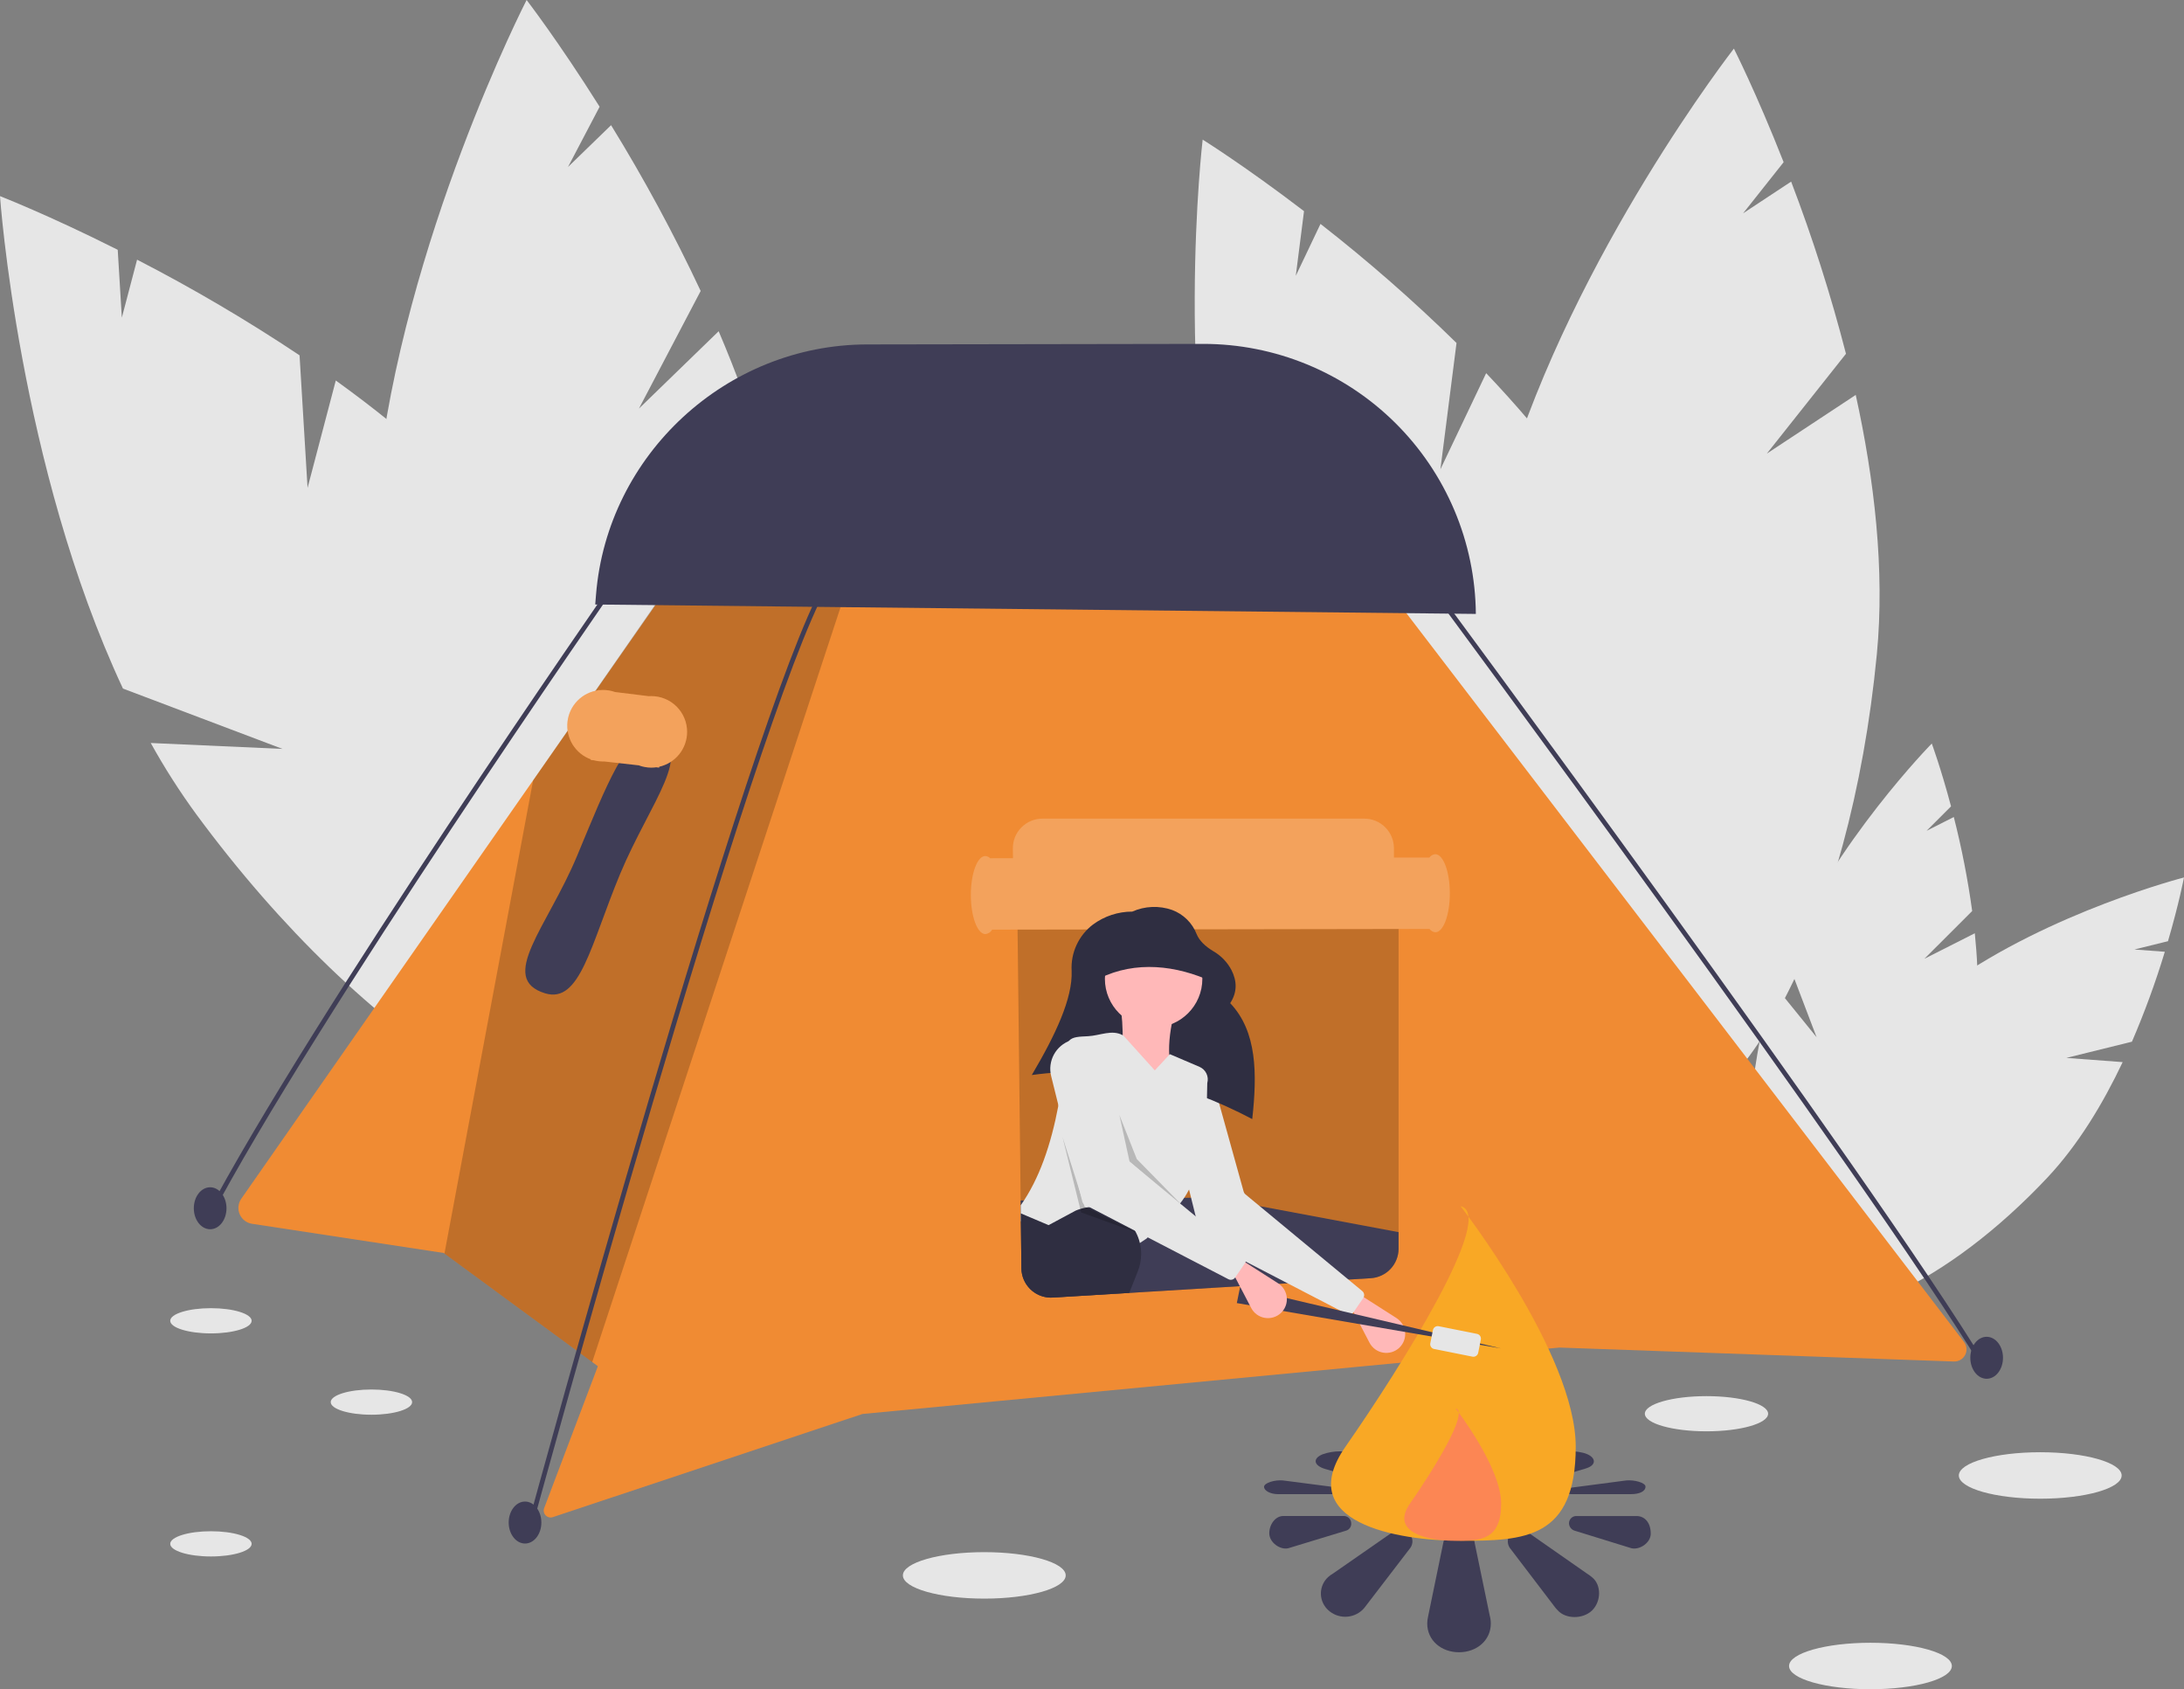 <svg width="547" height="423" viewBox="0 0 547 423" fill="none" xmlns="http://www.w3.org/2000/svg">
<rect x="0" y="0" width="547" height="423" fill="#808080" stroke="none"/>
<g clip-path="url(#clip0)">
<path d="M481.987 240.08L493.949 228.126C492.859 220.201 491.322 212.344 489.346 204.592L482.529 208.039L488.654 201.919C486.115 192.358 483.828 186.187 483.828 186.187C483.828 186.187 459.722 210.708 447.262 239.463L454.982 259.733L444.42 246.702C443.215 250.105 442.226 253.579 441.458 257.106C433.835 292.686 439.289 324.016 453.641 327.084C467.992 330.151 485.806 303.795 493.429 268.215C495.792 257.184 495.766 245.11 494.607 233.699L481.987 240.08Z" fill="#E6E6E6"/>
<path d="M517.533 264.909L533.96 260.851C537.128 253.505 539.878 245.986 542.199 238.33L534.579 237.761L542.989 235.683C545.764 226.188 547 219.725 547 219.725C547 219.725 513.674 228.27 488.127 246.453L484.245 267.791L481.947 251.183C479.155 253.473 476.51 255.937 474.027 258.559C449.089 285.082 437.544 314.718 448.242 324.753C458.94 334.789 487.829 321.423 512.768 294.901C520.499 286.679 526.726 276.33 531.639 265.962L517.533 264.909Z" fill="#E6E6E6"/>
<path d="M360.762 117.519L364.797 85.884C354.011 75.314 342.636 65.359 330.727 56.068L324.537 69.073L326.603 52.876C311.763 41.534 301.217 34.961 301.217 34.961C301.217 34.961 293.581 99.356 308.222 156.64L343.174 177.992L312.348 170.723C314.483 177.19 317.023 183.517 319.953 189.665C349.701 251.558 394.055 292.028 419.019 280.058C443.984 268.087 440.107 208.209 410.359 146.316C401.136 127.128 387.142 109.138 372.222 93.443L360.762 117.519Z" fill="#E6E6E6"/>
<path d="M442.514 113.586L462.339 88.589C458.576 73.972 453.991 59.577 448.604 45.475L436.575 53.412L446.725 40.614C439.892 23.242 434.265 12.171 434.265 12.171C434.265 12.171 394.403 63.354 377.291 119.95L396.162 156.274L373.535 134.136C372.016 140.775 370.916 147.502 370.243 154.278C363.678 222.62 380.703 280.163 408.269 282.805C435.835 285.447 463.503 232.186 470.068 163.844C472.103 142.658 469.434 120.032 464.784 98.893L442.514 113.586Z" fill="#E6E6E6"/>
<path d="M77.031 122.168L75.026 88.975C61.923 80.233 48.337 72.237 34.332 65.024L30.514 79.547L29.487 62.552C12.081 53.804 0 49.112 0 49.112C0 49.112 4.676 116.568 30.794 172.423L70.749 187.532L37.755 186.053C41.198 192.266 45.028 198.256 49.223 203.988C91.715 261.641 145.013 294.517 168.268 277.418C191.522 260.319 175.927 199.721 133.436 142.068C120.263 124.195 102.433 108.473 84.1 95.282L77.031 122.168Z" fill="#E6E6E6"/>
<path d="M160.028 102.309L175.489 72.859C168.796 58.611 161.304 44.751 153.049 31.346L142.264 41.807L150.18 26.729C139.807 10.254 131.893 0 131.893 0C131.893 0 100.986 60.159 94.439 121.459L120.824 155.02L93.344 136.72C93.076 143.816 93.255 150.921 93.88 157.994C100.419 229.286 129.03 284.946 157.786 282.315C186.542 279.683 204.553 219.757 198.014 148.466C195.987 126.365 188.86 103.7 179.993 82.943L160.028 102.309Z" fill="#E6E6E6"/>
<path d="M246.524 400.308C257.785 400.308 266.913 397.703 266.913 394.489C266.913 391.276 257.785 388.671 246.524 388.671C235.264 388.671 226.136 391.276 226.136 394.489C226.136 397.703 235.264 400.308 246.524 400.308Z" fill="#E6E6E6"/>
<path d="M468.47 423C479.73 423 488.858 420.395 488.858 417.182C488.858 413.968 479.73 411.363 468.47 411.363C457.209 411.363 448.081 413.968 448.081 417.182C448.081 420.395 457.209 423 468.47 423Z" fill="#E6E6E6"/>
<path d="M510.994 375.289C522.254 375.289 531.383 372.684 531.383 369.471C531.383 366.257 522.254 363.652 510.994 363.652C499.734 363.652 490.605 366.257 490.605 369.471C490.605 372.684 499.734 375.289 510.994 375.289Z" fill="#E6E6E6"/>
<path d="M427.401 358.415C435.927 358.415 442.838 356.443 442.838 354.01C442.838 351.577 435.927 349.604 427.401 349.604C418.875 349.604 411.964 351.577 411.964 354.01C411.964 356.443 418.875 358.415 427.401 358.415Z" fill="#E6E6E6"/>
<path d="M93.026 354.26C98.656 354.26 103.221 352.845 103.221 351.101C103.221 349.357 98.656 347.942 93.026 347.942C87.396 347.942 82.832 349.357 82.832 351.101C82.832 352.845 87.396 354.26 93.026 354.26Z" fill="#E6E6E6"/>
<path d="M52.832 389.752C58.462 389.752 63.026 388.338 63.026 386.593C63.026 384.849 58.462 383.435 52.832 383.435C47.202 383.435 42.638 384.849 42.638 386.593C42.638 388.338 47.202 389.752 52.832 389.752Z" fill="#E6E6E6"/>
<path d="M52.832 333.895C58.462 333.895 63.026 332.481 63.026 330.737C63.026 328.992 58.462 327.578 52.832 327.578C47.202 327.578 42.638 328.992 42.638 330.737C42.638 332.481 47.202 333.895 52.832 333.895Z" fill="#E6E6E6"/>
<path d="M489.366 340.933L390.592 337.442L338.501 342.406L249.508 350.883L216.018 354.071L138.459 379.905C138.148 380.009 137.814 380.022 137.495 379.944C137.176 379.865 136.886 379.698 136.659 379.462C136.432 379.226 136.276 378.93 136.21 378.609C136.144 378.288 136.171 377.954 136.287 377.648L136.292 377.642L149.743 342.109L148.328 341.067L111.313 313.901L111.115 313.756L63.12 306.448C62.445 306.344 61.806 306.07 61.266 305.652C60.726 305.234 60.301 304.685 60.032 304.058C59.762 303.43 59.657 302.744 59.727 302.065C59.797 301.386 60.038 300.735 60.429 300.175L133.525 195.409L171.938 140.366L176.103 134.391L335.892 132.186L491.9 336.034C492.251 336.493 492.465 337.043 492.515 337.618C492.566 338.194 492.452 338.772 492.187 339.286C491.921 339.799 491.515 340.227 491.016 340.518C490.516 340.81 489.944 340.954 489.366 340.933V340.933Z" fill="#F08B33"/>
<path opacity="0.2" d="M213.534 142.893L148.327 341.068L111.316 313.902L133.527 195.41L171.828 140.235L171.937 140.364L213.534 142.893Z" fill="black"/>
<path d="M155.328 218.811C147.929 236.577 145.309 251.416 136.533 248.736C124.518 245.067 137.133 232.091 144.532 214.326C151.931 196.56 157.159 182.932 163.327 184.4C174.826 187.138 162.726 201.045 155.328 218.811Z" fill="#3F3D56"/>
<path d="M172.091 183.25C172.089 182.074 171.856 180.91 171.403 179.825C170.951 178.739 170.289 177.753 169.456 176.923C168.622 176.093 167.633 175.435 166.544 174.987C165.456 174.539 164.29 174.309 163.113 174.311C162.911 174.311 162.711 174.321 162.512 174.334L154.053 173.292C153.082 172.947 152.059 172.771 151.029 172.773C150.744 172.774 150.463 172.789 150.185 172.816L149.859 172.775L149.851 172.855C147.865 173.121 146.027 174.044 144.628 175.475C143.229 176.907 142.35 178.766 142.132 180.754C141.914 182.743 142.369 184.747 143.425 186.447C144.481 188.148 146.076 189.446 147.957 190.135L147.939 190.296L148.771 190.389C149.517 190.584 150.286 190.681 151.057 190.68C151.143 190.68 151.228 190.676 151.313 190.673L159.96 191.641C160.976 192.025 162.055 192.22 163.142 192.218C163.547 192.216 163.952 192.188 164.353 192.132L165.09 192.215L165.095 191.999C167.083 191.552 168.859 190.442 170.131 188.851C171.403 187.261 172.094 185.285 172.091 183.25V183.25Z" fill="#F08B33"/>
<path opacity="0.2" d="M172.091 183.25C172.089 182.074 171.856 180.91 171.403 179.825C170.951 178.739 170.289 177.753 169.456 176.923C168.622 176.093 167.633 175.435 166.544 174.987C165.456 174.539 164.29 174.309 163.113 174.311C162.911 174.311 162.711 174.321 162.512 174.334L154.053 173.292C153.082 172.947 152.059 172.771 151.029 172.773C150.744 172.774 150.463 172.789 150.185 172.816L149.859 172.775L149.851 172.855C147.865 173.121 146.027 174.044 144.628 175.475C143.229 176.907 142.35 178.766 142.132 180.754C141.914 182.743 142.369 184.747 143.425 186.447C144.481 188.148 146.076 189.446 147.957 190.135L147.939 190.296L148.771 190.389C149.517 190.584 150.286 190.681 151.057 190.68C151.143 190.68 151.228 190.676 151.313 190.673L159.96 191.641C160.976 192.025 162.055 192.22 163.142 192.218C163.547 192.216 163.952 192.188 164.353 192.132L165.09 192.215L165.095 191.999C167.083 191.552 168.859 190.442 170.131 188.851C171.403 187.261 172.094 185.285 172.091 183.25V183.25Z" fill="white"/>
<path d="M52.378 305.557L51.343 305.014C77.862 254.528 152.869 146.659 153.624 145.575L154.584 146.242C153.83 147.325 78.864 255.135 52.378 305.557Z" fill="#3F3D56"/>
<path d="M133.611 381.216L132.483 380.909C133.03 378.903 187.35 179.888 206.21 146.316L207.229 146.888C188.439 180.335 134.158 379.211 133.611 381.216Z" fill="#3F3D56"/>
<path d="M496.498 342.633C467.539 294.984 358.177 147.414 357.075 145.929L358.015 145.234C359.117 146.72 468.51 294.333 497.497 342.027L496.498 342.633Z" fill="#3F3D56"/>
<path d="M131.506 386.513C133.766 386.51 135.594 384.154 135.589 381.252C135.585 378.349 133.749 376 131.489 376.003C129.229 376.007 127.4 378.363 127.405 381.265C127.41 384.167 129.246 386.517 131.506 386.513Z" fill="#3F3D56"/>
<path d="M52.643 307.814C54.903 307.811 56.732 305.455 56.727 302.553C56.722 299.65 54.886 297.3 52.626 297.304C50.366 297.308 48.538 299.663 48.543 302.566C48.547 305.468 50.383 307.818 52.643 307.814Z" fill="#3F3D56"/>
<path d="M497.582 345.255C499.842 345.251 501.67 342.895 501.666 339.993C501.661 337.091 499.825 334.741 497.565 334.744C495.305 334.748 493.476 337.104 493.481 340.006C493.486 342.909 495.322 345.258 497.582 345.255Z" fill="#3F3D56"/>
<path d="M149.079 151.372L369.639 153.732C369.485 135.74 362.22 118.537 349.425 105.872C336.629 93.206 319.341 86.104 301.327 86.113L217.154 86.249C181.946 86.305 152.134 113.806 149.284 148.856L149.079 151.372Z" fill="#3F3D56"/>
<path opacity="0.2" d="M342.871 224.192H262.26C261.279 224.191 260.307 224.385 259.401 224.763C258.495 225.14 257.673 225.693 256.983 226.391C256.293 227.088 255.749 227.915 255.382 228.824C255.015 229.733 254.832 230.706 254.844 231.687L254.914 237.575L255.631 300.612L255.642 301.828L255.666 303.835L255.689 305.796L255.823 317.613C255.845 319.536 256.614 321.375 257.969 322.742C259.323 324.109 261.156 324.897 263.081 324.939C263.279 324.939 263.483 324.933 263.687 324.921L282.829 323.757L310.523 322.07L320.298 321.477L322.476 321.343L337.71 320.418H337.716L343.32 320.074C345.205 319.958 346.974 319.128 348.268 317.754C349.563 316.38 350.284 314.565 350.287 312.679V231.599C350.285 229.635 349.503 227.753 348.112 226.364C346.722 224.976 344.837 224.194 342.871 224.192V224.192Z" fill="black"/>
<path d="M359.471 213.897C359.18 213.921 358.897 214.008 358.643 214.153C358.389 214.298 358.171 214.498 358.004 214.738L349.122 214.752V212.399C349.12 210.435 348.338 208.553 346.947 207.164C345.557 205.775 343.672 204.994 341.706 204.992H261.095C260.114 204.991 259.142 205.185 258.236 205.563C257.33 205.94 256.508 206.493 255.818 207.19C255.128 207.888 254.584 208.715 254.217 209.624C253.85 210.533 253.667 211.506 253.679 212.486L253.708 214.905L247.98 214.914C247.666 214.58 247.235 214.381 246.777 214.358C244.769 214.361 243.149 218.74 243.157 224.139C243.166 229.538 244.801 233.912 246.808 233.909C247.158 233.871 247.494 233.749 247.786 233.554C248.079 233.36 248.321 233.097 248.491 232.789L358.033 232.613C358.201 232.852 358.42 233.051 358.674 233.196C358.928 233.34 359.211 233.427 359.503 233.449C361.51 233.446 363.131 229.066 363.122 223.667C363.114 218.268 361.479 213.894 359.471 213.897Z" fill="#F08B33"/>
<path opacity="0.2" d="M359.47 213.897C359.179 213.921 358.896 214.008 358.642 214.153C358.389 214.298 358.17 214.498 358.003 214.738L349.121 214.752V212.399C349.119 210.435 348.337 208.553 346.946 207.164C345.556 205.775 343.671 204.994 341.705 204.992H261.094C260.113 204.991 259.141 205.185 258.235 205.563C257.329 205.94 256.507 206.493 255.817 207.191C255.128 207.888 254.583 208.715 254.216 209.624C253.849 210.533 253.666 211.506 253.678 212.486L253.707 214.905L247.979 214.914C247.665 214.58 247.234 214.381 246.776 214.358C244.768 214.361 243.148 218.74 243.156 224.139C243.165 229.538 244.8 233.912 246.807 233.909C247.157 233.871 247.493 233.749 247.786 233.554C248.078 233.36 248.32 233.097 248.49 232.789L358.032 232.613C358.2 232.852 358.419 233.051 358.673 233.196C358.927 233.34 359.21 233.427 359.502 233.449C361.509 233.446 363.13 229.066 363.121 223.667C363.113 218.268 361.478 213.894 359.47 213.897Z" fill="white"/>
<path d="M350.447 337.503C349.913 338.002 349.271 338.371 348.571 338.58C347.871 338.79 347.132 338.835 346.412 338.712C345.691 338.589 345.009 338.301 344.419 337.871C343.828 337.441 343.345 336.881 343.008 336.233L338.625 327.829L340.369 324.056L349.764 330.061C350.372 330.45 350.883 330.972 351.258 331.588C351.633 332.204 351.862 332.898 351.928 333.616C351.994 334.334 351.895 335.057 351.638 335.731C351.381 336.405 350.974 337.011 350.447 337.503Z" fill="#FFB8B8"/>
<path d="M369.378 386.538C369.273 385.567 368.81 384.67 368.078 384.022C367.347 383.374 366.399 383.023 365.422 383.037C364.531 383.03 363.664 383.323 362.96 383.869C362.257 384.414 361.757 385.179 361.54 386.042V386.042L357.659 404.867C357.531 405.417 357.464 405.98 357.461 406.545C357.461 410.79 361.018 413.74 365.422 413.74C369.825 413.74 373.385 410.79 373.385 406.545C373.382 405.865 373.29 405.188 373.109 404.532L369.378 386.538Z" fill="#3F3D56"/>
<path d="M398.736 394.959C398.341 394.613 397.917 394.303 397.467 394.032L382.64 383.683C381.196 382.777 379.654 382.803 378.535 383.896C378.046 384.36 377.736 384.981 377.658 385.65C377.58 386.32 377.739 386.995 378.108 387.559L389.304 402.256C389.56 402.612 389.845 402.947 390.157 403.255C392.098 405.421 396.401 405.541 398.766 403.255C401.099 400.931 401.071 396.791 398.736 394.959Z" fill="#3F3D56"/>
<path d="M409.879 379.626H394.862C394.38 379.608 393.911 379.78 393.557 380.106C393.202 380.432 392.99 380.884 392.968 381.364C392.96 381.808 393.102 382.241 393.369 382.594C393.636 382.948 394.015 383.202 394.444 383.316L408.61 387.693C410.668 388.172 413.44 386.34 413.44 384.052C413.44 381.143 411.82 379.626 409.879 379.626Z" fill="#3F3D56"/>
<path d="M338.422 381.357C338.406 381.11 338.341 380.868 338.231 380.646C338.12 380.425 337.967 380.227 337.779 380.065C337.592 379.903 337.374 379.78 337.138 379.704C336.902 379.627 336.653 379.598 336.406 379.619H321.389C319.497 379.619 317.902 381.659 317.902 383.947C317.902 386.235 320.594 388.173 322.658 387.694L337.038 383.316C337.469 383.216 337.848 382.961 338.103 382.6C338.359 382.239 338.472 381.796 338.422 381.357Z" fill="#3F3D56"/>
<path d="M348.728 383.699L333.897 394.004C333.436 394.263 333.007 394.574 332.617 394.931C331.527 395.944 330.884 397.348 330.83 398.834C330.776 400.321 331.315 401.768 332.33 402.857C332.422 402.956 332.518 403.052 332.617 403.144C333.781 404.242 335.32 404.853 336.921 404.853C338.521 404.853 340.061 404.242 341.224 403.144C341.541 402.841 341.827 402.507 342.077 402.147L353.281 387.533C353.656 386.977 353.82 386.304 353.742 385.638C353.663 384.971 353.349 384.354 352.855 383.9C352.302 383.384 351.584 383.081 350.828 383.045C350.073 383.008 349.329 383.24 348.728 383.699V383.699Z" fill="#3F3D56"/>
<path d="M371.799 363.561C371.971 363.308 372.066 363.011 372.074 362.705C372.074 360.901 368.515 359.647 364.111 359.647C359.707 359.647 356.15 360.901 356.15 362.705C356.157 362.956 356.225 363.201 356.349 363.419L360.23 371.419C360.675 372.174 362.278 372.702 364.111 372.696C366.178 372.696 367.894 372.044 368.067 371.208L371.799 363.561Z" fill="#3F3D56"/>
<path d="M397.456 364.103C395.091 363.132 390.787 363.183 388.847 364.103C388.553 364.225 388.268 364.367 387.994 364.528L376.798 370.774C376.037 371.268 376.216 371.923 377.224 372.331C378.55 372.789 379.985 372.821 381.329 372.421L396.157 368.023C396.586 367.914 397.01 367.782 397.426 367.629C399.761 366.85 399.789 365.091 397.456 364.103Z" fill="#3F3D56"/>
<path d="M412.129 372.264C412.129 371.292 409.357 370.514 407.299 370.717L393.133 372.577C392.286 372.696 391.657 372.971 391.657 373.407C391.657 373.842 392.581 374.145 393.551 374.145H408.568C410.509 374.145 412.129 373.501 412.129 372.264Z" fill="#3F3D56"/>
<path d="M335.727 372.578L321.347 370.718C319.283 370.514 316.592 371.338 316.592 372.31C316.592 373.282 318.187 374.149 320.079 374.149H335.096C336.141 374.149 337.111 373.863 337.111 373.411C337.111 372.958 336.663 372.697 335.727 372.578Z" fill="#3F3D56"/>
<path d="M351.544 372.33C352.593 371.916 352.717 371.291 351.971 370.785L340.766 364.575C340.494 364.411 340.209 364.269 339.913 364.151C337.126 363.183 334.094 363.183 331.307 364.151C331.207 364.19 331.111 364.231 331.019 364.273C328.907 365.237 329.036 366.745 331.307 367.642C331.724 367.802 332.151 367.933 332.586 368.035L347.418 372.415C348.769 372.816 350.211 372.786 351.544 372.33V372.33Z" fill="#3F3D56"/>
<path d="M394.654 362.265C394.654 385.401 381.745 385.828 365.82 385.828C349.895 385.828 323.75 381.252 336.986 362.265C350.946 342.239 374.894 304.068 365.82 302.047C365.82 302.047 394.654 339.129 394.654 362.265Z" fill="#F9A825"/>
<path opacity="0.5" d="M375.975 376.501C375.975 385.659 370.865 385.829 364.561 385.829C358.258 385.829 347.909 384.017 353.148 376.501C358.673 368.575 368.153 353.465 364.561 352.665C364.561 352.665 375.975 367.343 375.975 376.501Z" fill="#FF6584"/>
<path d="M350.287 308.542V312.679C350.284 314.566 349.563 316.38 348.269 317.754C346.974 319.128 345.205 319.957 343.32 320.074L263.687 324.921C262.685 324.982 261.68 324.84 260.734 324.501C259.788 324.163 258.921 323.636 258.186 322.952C257.45 322.269 256.861 321.443 256.455 320.525C256.049 319.607 255.834 318.617 255.823 317.613L255.631 300.612L303.801 299.832L350.287 308.542Z" fill="#3F3D56"/>
<path d="M337.3 329.034L301.375 310.397C301.209 310.311 301.064 310.191 300.948 310.044C300.833 309.898 300.749 309.729 300.705 309.548L292.911 278.176C292.459 276.356 292.703 274.432 293.596 272.782C294.489 271.132 295.966 269.875 297.738 269.255L299.616 268.599C300.034 268.452 300.478 268.393 300.921 268.425C301.363 268.458 301.794 268.58 302.187 268.785C302.58 268.99 302.926 269.274 303.205 269.618C303.484 269.962 303.689 270.36 303.808 270.787L311.489 298.407C311.561 298.665 311.71 298.896 311.917 299.067L341.188 323.291C341.441 323.5 341.606 323.796 341.652 324.12C341.697 324.444 341.62 324.774 341.435 325.044L338.992 328.61C338.811 328.875 338.538 329.064 338.227 329.142C337.915 329.22 337.586 329.182 337.3 329.034V329.034Z" fill="#E6E6E6"/>
<path d="M313.634 280.227C296.21 271.065 277.971 266.464 258.421 269.198C264.314 259.222 268.691 250 268.398 243.095C268.272 240.877 268.693 238.661 269.624 236.643C270.554 234.624 271.966 232.864 273.736 231.518C276.584 229.409 280.035 228.271 283.58 228.273V228.273C286.746 226.863 290.332 226.721 293.6 227.875C294.987 228.396 296.248 229.204 297.301 230.246C298.354 231.287 299.175 232.539 299.711 233.919C300.379 235.536 301.818 236.953 303.905 238.201C305.838 239.319 307.413 240.962 308.446 242.94C309.821 245.673 309.916 248.424 308.114 251.202C314.861 258.282 314.88 268.92 313.634 280.227Z" fill="#2F2E41"/>
<path d="M288.933 257.298C295.674 257.298 301.138 251.84 301.138 245.107C301.138 238.375 295.674 232.917 288.933 232.917C282.193 232.917 276.729 238.375 276.729 245.107C276.729 251.84 282.193 257.298 288.933 257.298Z" fill="#FFB8B8"/>
<path d="M294.746 271.52L280.507 272.971C281.271 264.655 281.572 256.982 280.507 251.202H294.746C292.042 260.405 292.279 266.964 294.746 271.52Z" fill="#FFB8B8"/>
<path d="M302.372 271.206C302.361 272.48 302.334 273.74 302.291 274.988C301.994 283.913 300.869 291.948 297.805 297.866C297.183 299.091 296.44 300.251 295.586 301.328C295.58 301.339 295.572 301.348 295.563 301.357C295.504 301.438 295.44 301.516 295.37 301.589C294.744 302.367 294.048 303.085 293.291 303.736L287.46 309.846L287.192 310.125L285.491 311.26L276.729 317.09L255.688 305.796L255.665 303.835L255.642 301.828C260.319 295.207 263.238 286.595 265.09 276.791C265.597 274.109 266.028 271.334 266.395 268.483C266.646 266.51 266.867 264.497 267.059 262.455C267.089 261.828 267.302 261.223 267.671 260.715C267.671 260.714 267.671 260.713 267.671 260.713C267.672 260.712 267.672 260.711 267.673 260.711C267.673 260.71 267.674 260.71 267.674 260.71C267.675 260.709 267.676 260.709 267.677 260.709C268.574 259.569 270.356 259.592 272.512 259.476C275.535 259.313 278.512 257.748 281.186 259.225C281.252 259.256 281.316 259.291 281.378 259.33L289.225 268.035L292.831 264.154L292.999 263.973L300.427 267.15C301.186 267.478 301.802 268.069 302.159 268.814C302.517 269.56 302.593 270.409 302.372 271.206V271.206Z" fill="#E6E6E6"/>
<path d="M285.811 313.988C285.811 315.472 285.531 316.943 284.984 318.323L282.829 323.757L263.686 324.921C263.483 324.932 263.279 324.938 263.081 324.938C261.156 324.896 259.323 324.109 257.968 322.742C256.614 321.375 255.844 319.536 255.822 317.613L255.688 305.796L255.665 303.835L262.632 306.785L269.424 303.142C269.795 302.984 270.174 302.848 270.56 302.735C271.064 302.576 271.577 302.453 272.098 302.368H272.104C272.355 302.328 272.605 302.293 272.856 302.27C275.735 301.981 278.619 302.762 280.959 304.463C282.326 305.452 283.461 306.727 284.285 308.199C284.348 308.3 284.404 308.404 284.454 308.513C284.917 309.379 285.265 310.303 285.491 311.259C285.703 312.153 285.81 313.069 285.811 313.988V313.988Z" fill="#2F2E41"/>
<path opacity="0.2" d="M280.361 279.211L282.908 290.88L298.378 304.173L284.72 290.241L280.361 279.211Z" fill="black"/>
<path opacity="0.2" d="M266.122 284.727L270.771 303.593L284.429 308.527L271.643 302.142L266.122 284.727Z" fill="black"/>
<path d="M303.609 245.833C294.613 241.699 284.443 240.521 275.421 244.962L276.583 234.513L296.344 231.32L303.609 245.833Z" fill="#2F2E41"/>
<path d="M375.917 337.651L309.772 326.302L310.583 322.311L375.917 337.651Z" fill="#3F3D56"/>
<path d="M320.806 328.795C320.272 329.294 319.63 329.663 318.93 329.872C318.23 330.082 317.491 330.127 316.771 330.004C316.051 329.881 315.368 329.593 314.778 329.163C314.187 328.733 313.705 328.173 313.367 327.525L308.984 319.121L310.728 315.348L320.123 321.353C320.731 321.742 321.242 322.264 321.617 322.88C321.992 323.496 322.221 324.19 322.287 324.908C322.353 325.625 322.254 326.349 321.997 327.023C321.74 327.696 321.333 328.303 320.806 328.795V328.795Z" fill="#FFB8B8"/>
<path d="M307.66 320.326L271.734 301.689C271.568 301.603 271.423 301.483 271.307 301.337C271.192 301.19 271.109 301.021 271.064 300.84L263.271 269.468C262.819 267.648 263.063 265.724 263.955 264.074C264.848 262.424 266.325 261.167 268.098 260.547L269.975 259.891C270.394 259.744 270.838 259.685 271.28 259.717C271.722 259.75 272.153 259.872 272.546 260.077C272.939 260.282 273.286 260.566 273.565 260.91C273.843 261.255 274.049 261.652 274.167 262.079L281.848 289.699C281.92 289.957 282.07 290.188 282.277 290.359L311.548 314.583C311.8 314.792 311.965 315.088 312.011 315.412C312.056 315.737 311.979 316.066 311.794 316.337L309.351 319.902C309.17 320.167 308.898 320.356 308.586 320.434C308.274 320.513 307.945 320.474 307.66 320.326V320.326Z" fill="#E6E6E6"/>
<path d="M368.788 339.718C369.105 339.781 369.435 339.715 369.704 339.535C369.973 339.356 370.16 339.078 370.225 338.761L370.888 335.448C370.951 335.131 370.886 334.801 370.706 334.532C370.526 334.263 370.247 334.076 369.93 334.013L360.329 332.095C360.011 332.033 359.681 332.098 359.412 332.278C359.143 332.457 358.956 332.736 358.892 333.053L358.229 336.366C358.197 336.523 358.197 336.685 358.228 336.842C358.259 336.999 358.321 337.149 358.41 337.282C358.499 337.415 358.614 337.53 358.747 337.619C358.88 337.708 359.03 337.77 359.187 337.801L368.788 339.718Z" fill="#E6E6E6"/>
</g>
<defs>
<clipPath id="clip0">
<rect width="547" height="423" fill="white"/>
</clipPath>
</defs>
</svg>
